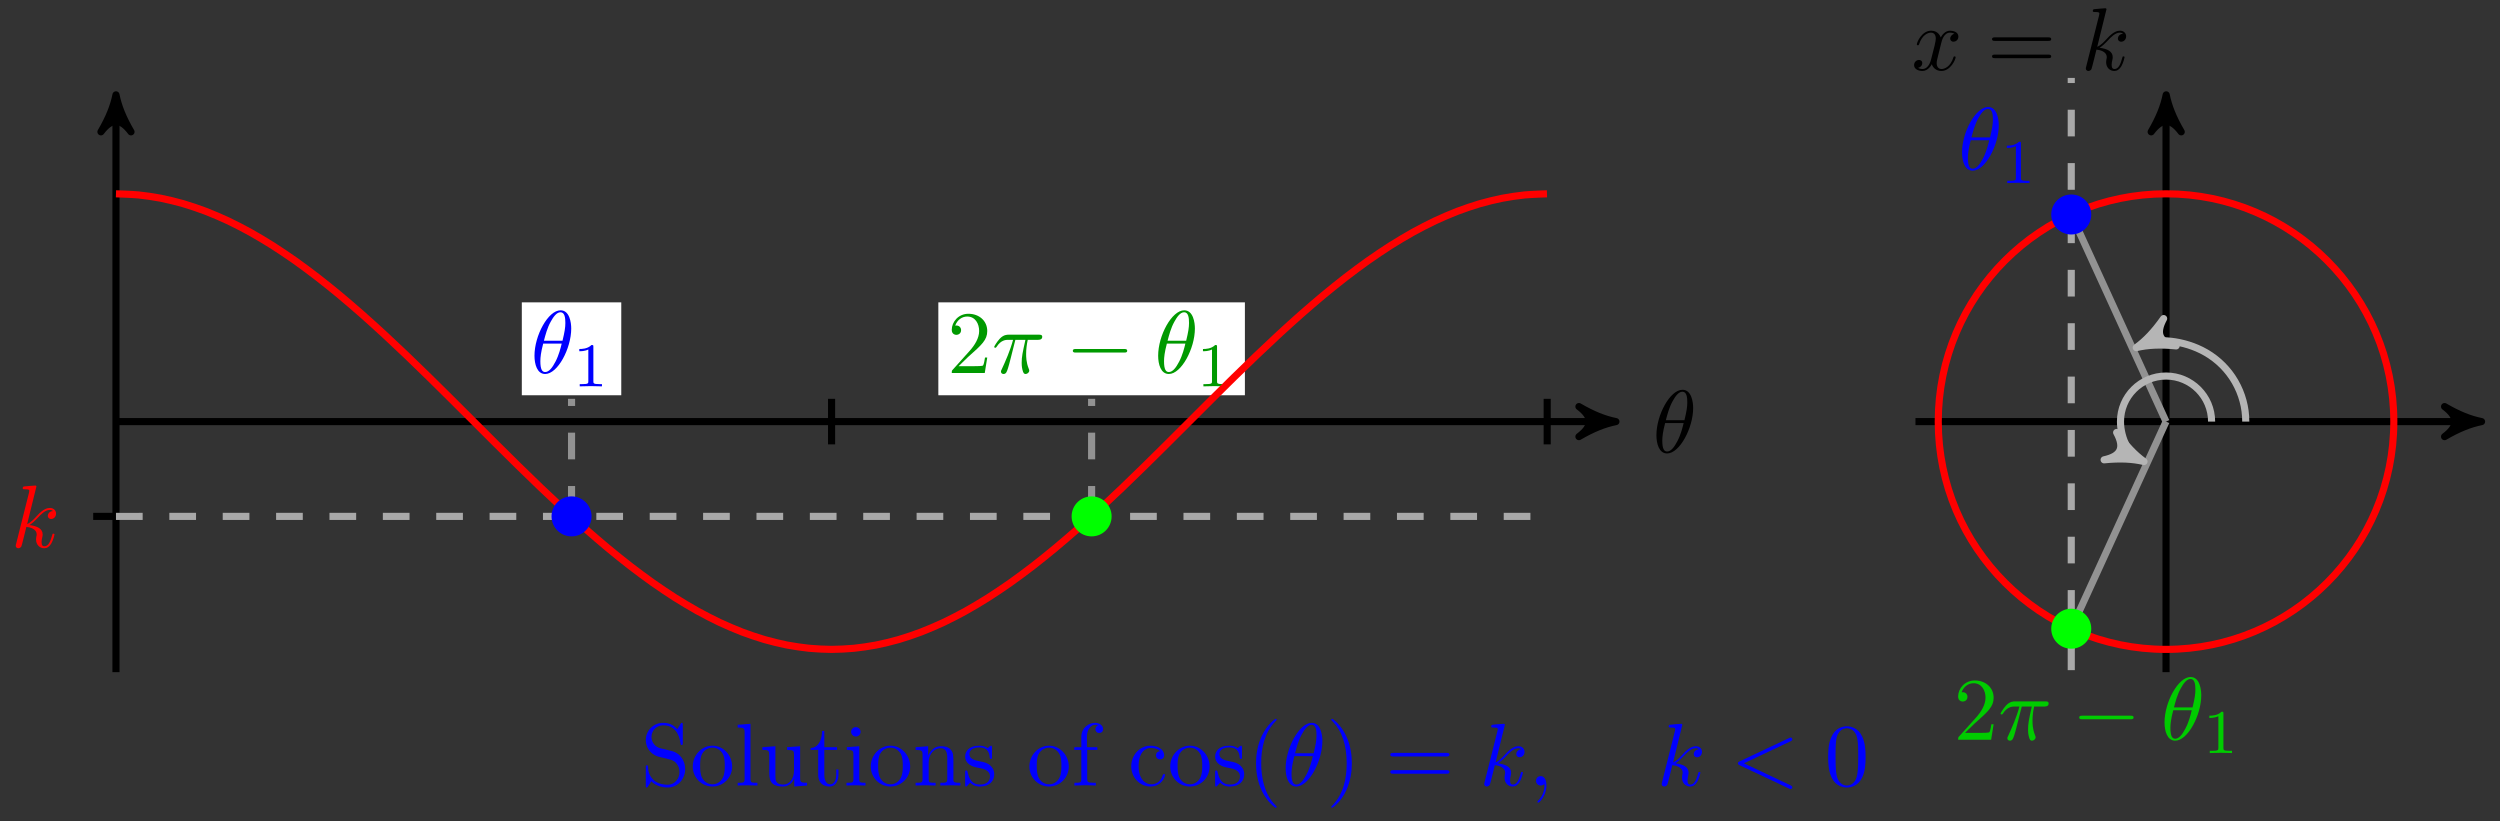 <svg xmlns="http://www.w3.org/2000/svg" xmlns:xlink="http://www.w3.org/1999/xlink" version="1.1" width="280" height="92" viewBox="0 0 280 92">
<rect x="0" y="0" width="280" height="92" fill="#333333" stroke="none"/>
<defs>
<path id="font_1_1" d="M.455 .5C.455 .566 .437 .705 .335 .705 .196 .705 .042 .423 .042 .194 .042 .1 .071-.011 .162-.011 .303-.011 .455 .276 .455 .5M.148 .363C.165 .427 .185 .507 .225 .578 .252 .627 .289 .683 .334 .683 .383 .683 .389 .619 .389 .562 .389 .513 .381 .462 .357 .363H.148M.348 .331C.337 .285 .316 .2 .278 .128 .243 .06 .205 .011 .162 .011 .129 .011 .108 .04 .108 .133 .108 .175 .114 .233 .14 .331H.348Z"/>
<path id="font_2_1" d="M.335 .636C.335 .663 .333 .664 .305 .664 .241 .601 .15 .6 .109 .6V.564C.133 .564 .199 .564 .254 .592V.082C.254 .049 .254 .036 .154 .036H.116V0C.134 .001 .257 .004 .294 .004 .325 .004 .451 .001 .473 0V.036H.435C.335 .036 .335 .049 .335 .082V.636Z"/>
<path id="font_3_107" d="M.449 .174H.424C.419 .144 .412 .1 .402 .085 .395 .077 .329 .077 .307 .077H.127L.233 .18C.389 .318 .449 .372 .449 .472 .449 .586 .359 .666 .237 .666 .124 .666 .05 .574 .05 .485 .05 .429 .1 .429 .103 .429 .12 .429 .155 .441 .155 .482 .155 .508 .137 .534 .102 .534 .094 .534 .092 .534 .089 .533 .112 .598 .166 .635 .224 .635 .315 .635 .358 .554 .358 .472 .358 .392 .308 .313 .253 .251L.061 .037C.05 .026 .05 .024 .05 0H.421L.449 .174Z"/>
<path id="font_1_2" d="M.265 .373H.378C.345 .225 .336 .182 .336 .115 .336 .1 .336 .073 .344 .039 .354-.005 .365-.011 .38-.011 .4-.011 .421 .007 .421 .027 .421 .033 .421 .035 .415 .049 .386 .121 .386 .186 .386 .214 .386 .267 .393 .321 .404 .373H.518C.531 .373 .567 .373 .567 .407 .567 .431 .546 .431 .527 .431H.192C.17 .431 .132 .431 .088 .384 .053 .345 .027 .299 .027 .294 .027 .293 .027 .284 .039 .284 .047 .284 .049 .288 .055 .296 .104 .373 .162 .373 .182 .373H.239C.207 .252 .153 .131 .111 .04 .103 .025 .103 .023 .103 .016 .103-.003 .119-.011 .132-.011 .162-.011 .17 .017 .182 .054 .196 .1 .196 .102 .209 .152L.265 .373Z"/>
<path id="font_4_1" d="M.659 .23C.676 .23 .694 .23 .694 .25 .694 .27 .676 .27 .659 .27H.118C.101 .27 .083 .27 .083 .25 .083 .23 .101 .23 .118 .23H.659Z"/>
<path id="font_1_5" d="M.287 .683C.287 .684 .287 .694 .274 .694 .251 .694 .178 .686 .152 .684 .144 .683 .133 .682 .133 .664 .133 .652 .142 .652 .157 .652 .205 .652 .207 .645 .207 .635L.204 .615 .059 .039C.055 .025 .055 .023 .055 .017 .055-.006 .075-.011 .084-.011 .097-.011 .112-.002 .118 .01 .123 .019 .168 .204 .174 .229 .208 .226 .29 .21 .29 .144 .29 .137 .29 .133 .287 .123 .285 .111 .283 .099 .283 .088 .283 .029 .323-.011 .375-.011 .405-.011 .432 .005 .454 .042 .479 .086 .49 .141 .49 .143 .49 .153 .481 .153 .478 .153 .468 .153 .467 .149 .464 .135 .444 .062 .421 .011 .377 .011 .358 .011 .345 .022 .345 .058 .345 .075 .349 .098 .353 .114 .357 .131 .357 .135 .357 .145 .357 .21 .294 .239 .209 .25 .24 .268 .272 .3 .295 .324 .343 .377 .389 .42 .438 .42 .444 .42 .445 .42 .447 .419 .459 .417 .46 .417 .468 .411 .47 .41 .47 .409 .472 .407 .424 .404 .415 .365 .415 .353 .415 .337 .426 .318 .453 .318 .479 .318 .508 .34 .508 .379 .508 .409 .485 .442 .44 .442 .412 .442 .366 .434 .294 .354 .26 .316 .221 .276 .183 .261L.287 .683Z"/>
<path id="font_3_97" d="M.499 .186C.499 .286 .433 .368 .349 .388L.221 .419C.159 .434 .12 .488 .12 .546 .12 .616 .174 .677 .252 .677 .419 .677 .441 .513 .447 .468 .448 .462 .448 .456 .459 .456 .472 .456 .472 .461 .472 .48V.681C.472 .698 .472 .705 .461 .705 .454 .705 .453 .704 .446 .692L.411 .635C.381 .664 .34 .705 .251 .705 .14 .705 .056 .617 .056 .511 .056 .428 .109 .355 .187 .328 .198 .324 .249 .312 .319 .295 .346 .288 .376 .281 .404 .244 .425 .218 .435 .185 .435 .152 .435 .081 .385 .009 .301 .009 .272 .009 .196 .014 .143 .063 .085 .117 .082 .181 .081 .217 .08 .227 .072 .227 .069 .227 .056 .227 .056 .22 .056 .202V.002C.056-.015 .056-.022 .067-.022 .074-.022 .075-.02 .082-.009 .082-.009 .085-.005 .118 .048 .149 .014 .213-.022 .302-.022 .419-.022 .499 .076 .499 .186Z"/>
<path id="font_3_81" d="M.471 .214C.471 .342 .371 .448 .25 .448 .125 .448 .028 .339 .028 .214 .028 .085 .132-.011 .249-.011 .37-.011 .471 .087 .471 .214M.388 .222C.388 .186 .388 .132 .366 .088 .344 .043 .3 .014 .25 .014 .207 .014 .163 .035 .136 .081 .111 .125 .111 .186 .111 .222 .111 .261 .111 .315 .135 .359 .162 .405 .209 .426 .249 .426 .293 .426 .336 .404 .362 .361 .388 .318 .388 .26 .388 .222Z"/>
<path id="font_3_72" d="M.255 0V.031C.188 .031 .177 .031 .177 .076V.694L.033 .683V.652C.103 .652 .111 .645 .111 .596V.076C.111 .031 .1 .031 .033 .031V0L.144 .003 .255 0Z"/>
<path id="font_3_109" d="M.535 0V.031C.465 .031 .457 .038 .457 .087V.442L.31 .431V.4C.38 .4 .388 .393 .388 .344V.166C.388 .079 .34 .011 .267 .011 .183 .011 .179 .058 .179 .11V.442L.032 .431V.4C.11 .4 .11 .397 .11 .308V.158C.11 .08 .11-.011 .262-.011 .318-.011 .362 .017 .391 .079V-.011L.535 0Z"/>
<path id="font_3_105" d="M.332 .124V.181H.307V.126C.307 .052 .277 .014 .24 .014 .173 .014 .173 .105 .173 .122V.4H.316V.431H.173V.614H.148C.147 .532 .117 .426 .019 .422V.4H.104V.124C.104 .001 .197-.011 .233-.011 .304-.011 .332 .06 .332 .124V.124Z"/>
<path id="font_3_66" d="M.247 0V.031C.181 .031 .177 .036 .177 .075V.442L.037 .431V.4C.102 .4 .111 .394 .111 .345V.076C.111 .031 .1 .031 .033 .031V0L.143 .003C.178 .003 .213 .001 .247 0M.192 .604C.192 .631 .169 .657 .139 .657 .105 .657 .085 .629 .085 .604 .085 .577 .108 .551 .138 .551 .172 .551 .192 .579 .192 .604Z"/>
<path id="font_3_77" d="M.535 0V.031C.483 .031 .458 .031 .457 .061V.252C.457 .338 .457 .369 .426 .405 .412 .422 .379 .442 .321 .442 .248 .442 .201 .399 .173 .337V.442L.032 .431V.4C.102 .4 .11 .393 .11 .344V.076C.11 .031 .099 .031 .032 .031V0L.145 .003 .257 0V.031C.19 .031 .179 .031 .179 .076V.26C.179 .364 .25 .42 .314 .42 .377 .42 .388 .366 .388 .309V.076C.388 .031 .377 .031 .31 .031V0L.423 .003 .535 0Z"/>
<path id="font_3_98" d="M.36 .128C.36 .181 .33 .211 .318 .223 .285 .255 .246 .263 .204 .271 .148 .282 .081 .295 .081 .353 .081 .388 .107 .429 .193 .429 .303 .429 .308 .339 .31 .308 .311 .299 .322 .299 .322 .299 .335 .299 .335 .304 .335 .323V.424C.335 .441 .335 .448 .324 .448 .319 .448 .317 .448 .304 .436 .301 .432 .291 .423 .287 .42 .249 .448 .208 .448 .193 .448 .071 .448 .033 .381 .033 .325 .033 .29 .049 .262 .076 .24 .108 .214 .136 .208 .208 .194 .23 .19 .312 .174 .312 .102 .312 .051 .277 .011 .199 .011 .115 .011 .079 .068 .06 .153 .057 .166 .056 .17 .046 .17 .033 .17 .033 .163 .033 .145V.013C.033-.004 .033-.011 .044-.011 .049-.011 .05-.01 .069 .009 .071 .011 .071 .013 .089 .032 .133-.01 .178-.011 .199-.011 .314-.011 .36 .056 .36 .128V.128Z"/>
<path id="font_3_55" d="M.357 .635C.357 .672 .32 .705 .267 .705 .197 .705 .112 .652 .112 .546V.431H.033V.4H.112V.076C.112 .031 .101 .031 .034 .031V0L.148 .003C.188 .003 .235 .003 .275 0V.031H.254C.18 .031 .178 .042 .178 .078V.4H.292V.431H.175V.547C.175 .635 .223 .683 .267 .683 .27 .683 .285 .683 .3 .676 .288 .672 .27 .659 .27 .634 .27 .611 .286 .591 .313 .591 .342 .591 .357 .611 .357 .635Z"/>
<path id="font_5_6" d="M.117 .218C.117 .381 .199 .423 .252 .423 .261 .423 .324 .422 .359 .386 .318 .383 .312 .353 .312 .34 .312 .314 .33 .294 .358 .294 .384 .294 .404 .311 .404 .341 .404 .409 .328 .448 .251 .448 .126 .448 .034 .34 .034 .216 .034 .088 .133-.011 .249-.011 .383-.011 .415 .109 .415 .119 .415 .129 .405 .129 .402 .129 .393 .129 .391 .125 .389 .119 .36 .026 .295 .014 .258 .014 .205 .014 .117 .057 .117 .218Z"/>
<path id="font_5_7" d="M.471 .214C.471 .342 .371 .448 .25 .448 .125 .448 .028 .339 .028 .214 .028 .085 .132-.011 .249-.011 .37-.011 .471 .087 .471 .214M.25 .014C.207 .014 .163 .035 .136 .081 .111 .125 .111 .186 .111 .222 .111 .261 .111 .315 .135 .359 .162 .405 .209 .426 .249 .426 .293 .426 .336 .404 .362 .361 .388 .318 .388 .26 .388 .222 .388 .186 .388 .132 .366 .088 .344 .043 .3 .014 .25 .014Z"/>
<path id="font_5_8" d="M.208 .194C.23 .19 .312 .174 .312 .102 .312 .051 .277 .011 .199 .011 .115 .011 .079 .068 .06 .153 .057 .166 .056 .17 .046 .17 .033 .17 .033 .163 .033 .145V.013C.033-.004 .033-.011 .044-.011 .049-.011 .05-.01 .069 .009 .071 .011 .071 .013 .089 .032 .133-.01 .178-.011 .199-.011 .314-.011 .36 .056 .36 .128 .36 .181 .33 .211 .318 .223 .285 .255 .246 .263 .204 .271 .148 .282 .081 .295 .081 .353 .081 .388 .107 .429 .193 .429 .303 .429 .308 .339 .31 .308 .311 .299 .32 .299 .322 .299 .335 .299 .335 .304 .335 .323V.424C.335 .441 .335 .448 .324 .448 .319 .448 .317 .448 .304 .436 .301 .432 .291 .423 .287 .42 .249 .448 .208 .448 .193 .448 .071 .448 .033 .381 .033 .325 .033 .29 .049 .262 .076 .24 .108 .214 .136 .208 .208 .194Z"/>
<path id="font_5_1" d="M.331-.24C.331-.237 .331-.235 .314-.218 .189-.092 .157 .097 .157 .25 .157 .424 .195 .598 .318 .723 .331 .735 .331 .737 .331 .74 .331 .747 .327 .75 .321 .75 .311 .75 .221 .682 .162 .555 .111 .445 .099 .334 .099 .25 .099 .172 .11 .051 .165-.062 .225-.185 .311-.25 .321-.25 .327-.25 .331-.247 .331-.24Z"/>
<path id="font_5_2" d="M.289 .25C.289 .328 .278 .449 .223 .562 .163 .685 .077 .75 .067 .75 .061 .75 .057 .746 .057 .74 .057 .737 .057 .735 .076 .717 .174 .618 .231 .459 .231 .25 .231 .079 .194-.097 .07-.223 .057-.235 .057-.237 .057-.24 .057-.246 .061-.25 .067-.25 .077-.25 .167-.182 .226-.055 .277 .055 .289 .166 .289 .25Z"/>
<path id="font_5_5" d="M.687 .327C.702 .327 .721 .327 .721 .347 .721 .367 .702 .367 .688 .367H.089C.075 .367 .056 .367 .056 .347 .056 .327 .075 .327 .09 .327H.687M.688 .133C.702 .133 .721 .133 .721 .153 .721 .173 .702 .173 .687 .173H.09C.075 .173 .056 .173 .056 .153 .056 .133 .075 .133 .089 .133H.688Z"/>
<path id="font_1_3" d="M.203 .001C.203 .067 .178 .106 .139 .106 .106 .106 .086 .081 .086 .053 .086 .026 .106 0 .139 0 .151 0 .164 .004 .174 .013 .177 .015 .178 .016 .179 .016 .18 .016 .181 .015 .181 .001 .181-.073 .146-.133 .113-.166 .102-.177 .102-.179 .102-.182 .102-.189 .107-.193 .112-.193 .123-.193 .203-.116 .203 .001Z"/>
<path id="font_1_4" d="M.675 .498C.687 .504 .694 .509 .694 .52 .694 .531 .685 .54 .674 .54 .671 .54 .669 .54 .656 .533L.102 .272C.091 .267 .083 .262 .083 .25 .083 .238 .091 .233 .102 .228L.656-.033C.669-.04 .671-.04 .674-.04 .685-.04 .694-.031 .694-.02 .694-.009 .687-.004 .675 .002L.15 .25 .675 .498Z"/>
<path id="font_5_3" d="M.46 .32C.46 .4 .455 .48 .42 .554 .374 .65 .292 .666 .25 .666 .19 .666 .117 .64 .076 .547 .044 .478 .039 .4 .039 .32 .039 .245 .043 .155 .084 .079 .127-.002 .2-.022 .249-.022 .303-.022 .379-.001 .423 .094 .455 .163 .46 .241 .46 .32M.249-0C.21-0 .151 .025 .133 .121 .122 .181 .122 .273 .122 .332 .122 .396 .122 .462 .13 .516 .149 .635 .224 .644 .249 .644 .282 .644 .348 .626 .367 .527 .377 .471 .377 .395 .377 .332 .377 .257 .377 .189 .366 .125 .351 .03 .294-0 .249-0Z"/>
<path id="font_1_6" d="M.334 .302C.34 .328 .363 .42 .433 .42 .438 .42 .462 .42 .483 .407 .455 .402 .435 .377 .435 .353 .435 .337 .446 .318 .473 .318 .495 .318 .527 .336 .527 .376 .527 .428 .468 .442 .434 .442 .376 .442 .341 .389 .329 .366 .304 .432 .25 .442 .221 .442 .117 .442 .06 .313 .06 .288 .06 .278 .07 .278 .072 .278 .08 .278 .083 .28 .085 .289 .119 .395 .185 .42 .219 .42 .238 .42 .273 .411 .273 .353 .273 .322 .256 .255 .219 .115 .203 .053 .168 .011 .124 .011 .118 .011 .095 .011 .074 .024 .099 .029 .121 .05 .121 .078 .121 .105 .099 .113 .084 .113 .054 .113 .029 .087 .029 .055 .029 .009 .079-.011 .123-.011 .189-.011 .225 .059 .228 .065 .24 .028 .276-.011 .336-.011 .439-.011 .496 .118 .496 .143 .496 .153 .487 .153 .484 .153 .475 .153 .473 .149 .471 .142 .438 .035 .37 .011 .338 .011 .299 .011 .283 .043 .283 .077 .283 .099 .289 .121 .3 .165L.334 .302Z"/>
<path id="font_5_4" d="M.127 .077 .233 .18C.389 .318 .449 .372 .449 .472 .449 .586 .359 .666 .237 .666 .124 .666 .05 .574 .05 .485 .05 .429 .1 .429 .103 .429 .12 .429 .155 .441 .155 .482 .155 .508 .137 .534 .102 .534 .094 .534 .092 .534 .089 .533 .112 .598 .166 .635 .224 .635 .315 .635 .358 .554 .358 .472 .358 .392 .308 .313 .253 .251L.061 .037C.05 .026 .05 .024 .05 0H.421L.449 .174H.424C.419 .144 .412 .1 .402 .085 .395 .077 .329 .077 .307 .077H.127Z"/>
</defs>
<path transform="matrix(1,0,0,-1,12.989,47.219)" stroke-width=".797" stroke-linecap="butt" stroke-miterlimit="10" stroke-linejoin="miter" fill="none" stroke="#000000" d="M0 0H166.944"/>
<path transform="matrix(1,0,0,-1,179.947,47.219)" d="M1.036 0C-.259 .259-1.554 .777-3.108 1.684-1.554 .518-1.554-.518-3.108-1.684-1.554-.777-.259-.259 1.036 0Z"/>
<path transform="matrix(1,0,0,-1,179.947,47.219)" stroke-width=".797" stroke-linecap="butt" stroke-linejoin="round" fill="none" stroke="#000000" d="M1.036 0C-.259 .259-1.554 .777-3.108 1.684-1.554 .518-1.554-.518-3.108-1.684-1.554-.777-.259-.259 1.036 0Z"/>
<use data-text="&#x03b8;" xlink:href="#font_1_1" transform="matrix(9.963,0,0,-9.963,185.101,50.678)"/>
<path transform="matrix(1,0,0,-1,12.989,47.219)" stroke-width=".797" stroke-linecap="butt" stroke-miterlimit="10" stroke-linejoin="miter" fill="none" stroke="#000000" d="M0-28.063V35.558"/>
<path transform="matrix(0,-1,-1,-0,12.989,11.659)" d="M1.036 0C-.259 .259-1.554 .777-3.108 1.684-1.554 .518-1.554-.518-3.108-1.684-1.554-.777-.259-.259 1.036 0Z"/>
<path transform="matrix(0,-1,-1,-0,12.989,11.659)" stroke-width=".797" stroke-linecap="butt" stroke-linejoin="round" fill="none" stroke="#000000" d="M1.036 0C-.259 .259-1.554 .777-3.108 1.684-1.554 .518-1.554-.518-3.108-1.684-1.554-.777-.259-.259 1.036 0Z"/>
<path transform="matrix(1,0,0,-1,12.989,47.219)" stroke-width=".797" stroke-linecap="butt" stroke-dasharray="2.989,2.989" stroke-miterlimit="10" stroke-linejoin="miter" fill="none" stroke="#929292" d="M51.024-10.205V2.551"/>
<path transform="matrix(1,0,0,-1,12.989,47.219)" d="M45.454 2.95H56.593V13.355H45.454Z" fill="#ffffff"/>
<use data-text="&#x03b8;" xlink:href="#font_1_1" transform="matrix(9.963,0,0,-9.963,59.444,41.778)" fill="#0000ff"/>
<use data-text="1" xlink:href="#font_2_1" transform="matrix(6.974,0,0,-6.974,64.121,43.272)" fill="#0000ff"/>
<path transform="matrix(1,0,0,-1,12.989,47.219)" stroke-width=".797" stroke-linecap="butt" stroke-miterlimit="10" stroke-linejoin="miter" fill="none" stroke="#000000" d="M80.148 2.551V-2.551"/>
<path transform="matrix(1,0,0,-1,12.989,47.219)" stroke-width=".797" stroke-linecap="butt" stroke-dasharray="2.989,2.989" stroke-miterlimit="10" stroke-linejoin="miter" fill="none" stroke="#929292" d="M109.272-10.205V2.551"/>
<path transform="matrix(1,0,0,-1,12.989,47.219)" d="M92.105 2.95H126.439V13.355H92.105Z" fill="#ffffff"/>
<use data-text="2" xlink:href="#font_3_107" transform="matrix(9.963,0,0,-9.963,106.098,41.778)" fill="#009900"/>
<use data-text="&#x03c0;" xlink:href="#font_1_2" transform="matrix(9.963,0,0,-9.963,111.081,41.778)" fill="#009900"/>
<use data-text="&#x2212;" xlink:href="#font_4_1" transform="matrix(9.963,0,0,-9.963,119.331,41.778)" fill="#009900"/>
<use data-text="&#x03b8;" xlink:href="#font_1_1" transform="matrix(9.963,0,0,-9.963,129.295,41.778)" fill="#009900"/>
<use data-text="1" xlink:href="#font_2_1" transform="matrix(6.974,0,0,-6.974,133.972,43.272)" fill="#009900"/>
<path transform="matrix(1,0,0,-1,12.989,47.219)" stroke-width=".797" stroke-linecap="butt" stroke-miterlimit="10" stroke-linejoin="miter" fill="none" stroke="#000000" d="M160.296 2.551V-2.551"/>
<path transform="matrix(1,0,0,-1,12.989,47.219)" stroke-width=".797" stroke-linecap="butt" stroke-miterlimit="10" stroke-linejoin="miter" fill="none" stroke="#000000" d="M2.551-10.616H-2.551"/>
<use data-text="k" xlink:href="#font_1_5" transform="matrix(9.963,0,0,-9.963,1.218,61.295)" fill="#ff0000"/>
<path transform="matrix(1,0,0,-1,12.989,47.219)" stroke-width=".797" stroke-linecap="butt" stroke-miterlimit="10" stroke-linejoin="miter" fill="none" stroke="#ff0000" d="M0 25.512C0 25.512 1.809 25.456 2.504 25.388 3.199 25.32 4.314 25.156 5.008 25.021 5.703 24.885 6.818 24.614 7.513 24.413 8.208 24.212 9.322 23.834 10.017 23.569 10.712 23.304 11.826 22.827 12.521 22.5 13.216 22.173 14.331 21.598 15.025 21.213 15.72 20.827 16.835 20.162 17.53 19.722 18.225 19.282 19.339 18.532 20.034 18.042 20.729 17.551 21.843 16.723 22.538 16.186 23.233 15.65 24.348 14.753 25.042 14.176 25.737 13.599 26.852 12.641 27.547 12.029 28.242 11.417 29.356 10.407 30.051 9.766 30.746 9.125 31.86 8.074 32.555 7.41 33.25 6.746 34.365 5.662 35.059 4.982 35.754 4.302 36.869 3.196 37.564 2.506 38.259 1.815 39.373 .699 40.068 .006 40.763-.688 41.877-1.803 42.572-2.494 43.267-3.184 44.382-4.289 45.076-4.97 45.771-5.65 46.886-6.734 47.581-7.398 48.276-8.062 49.39-9.114 50.085-9.755 50.78-10.396 51.894-11.407 52.589-12.019 53.284-12.631 54.399-13.589 55.093-14.166 55.788-14.742 56.903-15.64 57.598-16.177 58.293-16.713 59.407-17.542 60.102-18.033 60.797-18.523 61.911-19.273 62.606-19.714 63.301-20.154 64.416-20.82 65.11-21.206 65.805-21.591 66.92-22.167 67.615-22.494 68.31-22.821 69.424-23.299 70.119-23.564 70.814-23.83 71.928-24.207 72.623-24.409 73.318-24.611 74.433-24.883 75.127-25.019 75.822-25.154 76.937-25.318 77.632-25.387 78.327-25.455 79.441-25.511 80.136-25.512 80.831-25.512 81.945-25.457 82.64-25.389 83.335-25.321 84.45-25.158 85.144-25.023 85.839-24.888 86.954-24.618 87.649-24.416 88.344-24.215 89.458-23.839 90.153-23.574 90.848-23.309 91.962-22.833 92.657-22.506 93.352-22.179 94.466-21.605 95.161-21.219 95.856-20.834 96.971-20.169 97.666-19.729 98.361-19.289 99.475-18.54 100.17-18.05 100.865-17.56 101.979-16.732 102.674-16.196 103.369-15.66 104.483-14.763 105.178-14.186 105.873-13.61 106.988-12.652 107.683-12.04 108.378-11.428 109.492-10.418 110.187-9.778 110.882-9.137 111.996-8.085 112.691-7.422 113.386-6.758 114.5-5.674 115.195-4.994 115.89-4.313 117.005-3.208 117.7-2.518 118.395-1.828 119.509-.712 120.204-.018 120.899 .675 122.013 1.791 122.708 2.481 123.403 3.172 124.517 4.277 125.212 4.958 125.907 5.638 127.022 6.723 127.717 7.387 128.412 8.051 129.526 9.103 130.221 9.744 130.916 10.385 132.03 11.396 132.725 12.008 133.42 12.62 134.534 13.578 135.229 14.155 135.924 14.733 137.039 15.63 137.734 16.167 138.429 16.704 139.543 17.533 140.238 18.024 140.933 18.515 142.047 19.265 142.742 19.706 143.437 20.146 144.551 20.813 145.246 21.199 145.941 21.585 147.056 22.16 147.751 22.488 148.446 22.816 149.56 23.294 150.255 23.56 150.95 23.826 152.064 24.204 152.759 24.406 153.454 24.608 154.568 24.88 155.263 25.016 155.958 25.152 157.073 25.317 157.768 25.385 158.463 25.454 160.272 25.512 160.272 25.512"/>
<path transform="matrix(1,0,0,-1,12.989,47.219)" stroke-width=".797" stroke-linecap="butt" stroke-dasharray="2.989,2.989" stroke-miterlimit="10" stroke-linejoin="miter" fill="none" stroke="#a9a9a9" d="M0-10.616H160.296"/>
<use data-text="S" xlink:href="#font_3_97" transform="matrix(9.963,0,0,-9.963,71.77,87.981)" fill="#0000ff"/>
<use data-text="o" xlink:href="#font_3_81" transform="matrix(9.963,0,0,-9.963,77.309,87.981)" fill="#0000ff"/>
<use data-text="l" xlink:href="#font_3_72" transform="matrix(9.963,0,0,-9.963,82.291,87.981)" fill="#0000ff"/>
<use data-text="u" xlink:href="#font_3_109" transform="matrix(9.963,0,0,-9.963,85.061,87.981)" fill="#0000ff"/>
<use data-text="t" xlink:href="#font_3_105" transform="matrix(9.963,0,0,-9.963,90.6,87.981)" fill="#0000ff"/>
<use data-text="i" xlink:href="#font_3_66" transform="matrix(9.963,0,0,-9.963,94.476,87.981)" fill="#0000ff"/>
<use data-text="o" xlink:href="#font_3_81" transform="matrix(9.963,0,0,-9.963,97.246,87.981)" fill="#0000ff"/>
<use data-text="n" xlink:href="#font_3_77" transform="matrix(9.963,0,0,-9.963,102.228,87.981)" fill="#0000ff"/>
<use data-text="s" xlink:href="#font_3_98" transform="matrix(9.963,0,0,-9.963,107.767,87.981)" fill="#0000ff"/>
<use data-text="o" xlink:href="#font_3_81" transform="matrix(9.963,0,0,-9.963,115.011,87.981)" fill="#0000ff"/>
<use data-text="f" xlink:href="#font_3_55" transform="matrix(9.963,0,0,-9.963,119.992,87.981)" fill="#0000ff"/>
<use data-text="c" xlink:href="#font_5_6" transform="matrix(9.963,0,0,-9.963,126.36,87.981)" fill="#0000ff"/>
<use data-text="o" xlink:href="#font_5_7" transform="matrix(9.963,0,0,-9.963,130.784,87.981)" fill="#0000ff"/>
<use data-text="s" xlink:href="#font_5_8" transform="matrix(9.963,0,0,-9.963,135.765,87.981)" fill="#0000ff"/>
<use data-text="(" xlink:href="#font_5_1" transform="matrix(9.963,0,0,-9.963,139.691,87.981)" fill="#0000ff"/>
<use data-text="&#x03b8;" xlink:href="#font_1_1" transform="matrix(9.963,0,0,-9.963,143.574,87.981)" fill="#0000ff"/>
<use data-text=")" xlink:href="#font_5_2" transform="matrix(9.963,0,0,-9.963,148.529,87.981)" fill="#0000ff"/>
<use data-text="=" xlink:href="#font_5_5" transform="matrix(9.963,0,0,-9.963,155.154,87.981)" fill="#0000ff"/>
<use data-text="k" xlink:href="#font_1_5" transform="matrix(9.963,0,0,-9.963,165.687,87.981)" fill="#0000ff"/>
<use data-text="," xlink:href="#font_1_3" transform="matrix(9.963,0,0,-9.963,171.177,87.981)" fill="#0000ff"/>
<use data-text="k" xlink:href="#font_1_5" transform="matrix(9.963,0,0,-9.963,185.564,87.981)" fill="#0000ff"/>
<use data-text="&#x003c;" xlink:href="#font_1_4" transform="matrix(9.963,0,0,-9.963,193.824,87.981)" fill="#0000ff"/>
<use data-text="0" xlink:href="#font_5_3" transform="matrix(9.963,0,0,-9.963,204.365,87.981)" fill="#0000ff"/>
<path transform="matrix(1,0,0,-1,12.989,47.219)" d="M53.065-10.616C53.065-9.489 52.151-8.575 51.024-8.575 49.897-8.575 48.983-9.489 48.983-10.616 48.983-11.743 49.897-12.657 51.024-12.657 52.151-12.657 53.065-11.743 53.065-10.616ZM51.024-10.616" fill="#0000ff"/>
<path transform="matrix(1,0,0,-1,12.989,47.219)" stroke-width=".399" stroke-linecap="butt" stroke-miterlimit="10" stroke-linejoin="miter" fill="none" stroke="#0000ff" d="M53.065-10.616C53.065-9.489 52.151-8.575 51.024-8.575 49.897-8.575 48.983-9.489 48.983-10.616 48.983-11.743 49.897-12.657 51.024-12.657 52.151-12.657 53.065-11.743 53.065-10.616ZM51.024-10.616"/>
<path transform="matrix(1,0,0,-1,12.989,47.219)" d="M111.313-10.616C111.313-9.489 110.399-8.575 109.272-8.575 108.145-8.575 107.231-9.489 107.231-10.616 107.231-11.743 108.145-12.657 109.272-12.657 110.399-12.657 111.313-11.743 111.313-10.616ZM109.272-10.616" fill="#00ff00"/>
<path transform="matrix(1,0,0,-1,12.989,47.219)" stroke-width=".399" stroke-linecap="butt" stroke-miterlimit="10" stroke-linejoin="miter" fill="none" stroke="#00ff00" d="M111.313-10.616C111.313-9.489 110.399-8.575 109.272-8.575 108.145-8.575 107.231-9.489 107.231-10.616 107.231-11.743 108.145-12.657 109.272-12.657 110.399-12.657 111.313-11.743 111.313-10.616ZM109.272-10.616"/>
<path transform="matrix(1,0,0,-1,12.989,47.219)" stroke-width=".797" stroke-linecap="butt" stroke-miterlimit="10" stroke-linejoin="miter" fill="none" stroke="#000000" d="M201.543 0H263.889"/>
<path transform="matrix(1,0,0,-1,276.899,47.219)" d="M1.036 0C-.259 .259-1.554 .777-3.108 1.684-1.554 .518-1.554-.518-3.108-1.684-1.554-.777-.259-.259 1.036 0Z"/>
<path transform="matrix(1,0,0,-1,276.899,47.219)" stroke-width=".797" stroke-linecap="butt" stroke-linejoin="round" fill="none" stroke="#000000" d="M1.036 0C-.259 .259-1.554 .777-3.108 1.684-1.554 .518-1.554-.518-3.108-1.684-1.554-.777-.259-.259 1.036 0Z"/>
<path transform="matrix(1,0,0,-1,12.989,47.219)" stroke-width=".797" stroke-linecap="butt" stroke-miterlimit="10" stroke-linejoin="miter" fill="none" stroke="#000000" d="M229.607-28.063V35.558"/>
<path transform="matrix(0,-1,-1,-0,242.614,11.659)" d="M1.036 0C-.259 .259-1.554 .777-3.108 1.684-1.554 .518-1.554-.518-3.108-1.684-1.554-.777-.259-.259 1.036 0Z"/>
<path transform="matrix(0,-1,-1,-0,242.614,11.659)" stroke-width=".797" stroke-linecap="butt" stroke-linejoin="round" fill="none" stroke="#000000" d="M1.036 0C-.259 .259-1.554 .777-3.108 1.684-1.554 .518-1.554-.518-3.108-1.684-1.554-.777-.259-.259 1.036 0Z"/>
<path transform="matrix(1,0,0,-1,12.989,47.219)" stroke-width=".797" stroke-linecap="butt" stroke-dasharray="2.989,2.989" stroke-miterlimit="10" stroke-linejoin="miter" fill="none" stroke="#a9a9a9" d="M218.992-27.838V38.493"/>
<use data-text="x" xlink:href="#font_1_6" transform="matrix(9.963,0,0,-9.963,214.088,7.84)"/>
<use data-text="=" xlink:href="#font_5_5" transform="matrix(9.963,0,0,-9.963,222.551,7.84)"/>
<use data-text="k" xlink:href="#font_1_5" transform="matrix(9.963,0,0,-9.963,233.067,7.84)"/>
<path transform="matrix(1,0,0,-1,12.989,47.219)" stroke-width=".797" stroke-linecap="butt" stroke-miterlimit="10" stroke-linejoin="miter" fill="none" stroke="#ff0000" d="M255.119 0C255.119 14.09 243.697 25.512 229.607 25.512 215.517 25.512 204.095 14.09 204.095 0 204.095-14.09 215.517-25.512 229.607-25.512 243.697-25.512 255.119-14.09 255.119 0ZM229.607 0"/>
<path transform="matrix(1,0,0,-1,12.989,47.219)" stroke-width=".797" stroke-linecap="butt" stroke-miterlimit="10" stroke-linejoin="miter" fill="none" stroke="#929292" d="M229.607 0 218.991 23.196"/>
<path transform="matrix(1,0,0,-1,12.989,47.219)" stroke-width=".797" stroke-linecap="butt" stroke-miterlimit="10" stroke-linejoin="miter" fill="none" stroke="#929292" d="M229.607 0 218.991-23.196"/>
<path transform="matrix(1,0,0,-1,12.989,47.219)" stroke-width=".797" stroke-linecap="butt" stroke-miterlimit="10" stroke-linejoin="miter" fill="none" stroke="#b5b5b5" d="M238.537 0C238.537 3.19 236.835 6.138 234.072 7.733 231.569 9.178 228.519 9.321 227.196 8.716"/>
<path transform="matrix(-.909,.416,.416,.909,240.203,38.503)" d="M1.036 0C-.259 .259-1.554 .777-3.108 1.684-1.554 .518-1.554-.518-3.108-1.684-1.554-.777-.259-.259 1.036 0Z" fill="#b5b5b5"/>
<path transform="matrix(-.909,.416,.416,.909,240.203,38.503)" stroke-width=".797" stroke-linecap="butt" stroke-linejoin="round" fill="none" stroke="#b5b5b5" d="M1.036 0C-.259 .259-1.554 .777-3.108 1.684-1.554 .518-1.554-.518-3.108-1.684-1.554-.777-.259-.259 1.036 0Z"/>
<path transform="matrix(1,0,0,-1,12.989,47.219)" stroke-width=".797" stroke-linecap="butt" stroke-miterlimit="10" stroke-linejoin="miter" fill="none" stroke="#b5b5b5" d="M234.71 0C234.71 2.818 232.426 5.102 229.608 5.102 226.79 5.102 224.505 2.818 224.505 0 224.505-1.996 225.67-3.809 226.18-4.042"/>
<path transform="matrix(.909,.416,.416,-.909,239.187,51.262)" d="M1.036 0C-.259 .259-1.554 .777-3.108 1.684-1.554 .518-1.554-.518-3.108-1.684-1.554-.777-.259-.259 1.036 0Z" fill="#b5b5b5"/>
<path transform="matrix(.909,.416,.416,-.909,239.187,51.262)" stroke-width=".797" stroke-linecap="butt" stroke-linejoin="round" fill="none" stroke="#b5b5b5" d="M1.036 0C-.259 .259-1.554 .777-3.108 1.684-1.554 .518-1.554-.518-3.108-1.684-1.554-.777-.259-.259 1.036 0Z"/>
<path transform="matrix(1,0,0,-1,12.989,47.219)" d="M221.032 23.196C221.032 24.324 220.118 25.237 218.991 25.237 217.863 25.237 216.95 24.324 216.95 23.196 216.95 22.069 217.863 21.155 218.991 21.155 220.118 21.155 221.032 22.069 221.032 23.196ZM218.991 23.196" fill="#0000ff"/>
<path transform="matrix(1,0,0,-1,12.989,47.219)" stroke-width=".399" stroke-linecap="butt" stroke-miterlimit="10" stroke-linejoin="miter" fill="none" stroke="#0000ff" d="M221.032 23.196C221.032 24.324 220.118 25.237 218.991 25.237 217.863 25.237 216.95 24.324 216.95 23.196 216.95 22.069 217.863 21.155 218.991 21.155 220.118 21.155 221.032 22.069 221.032 23.196ZM218.991 23.196"/>
<path transform="matrix(1,0,0,-1,12.989,47.219)" d="M221.032-23.196C221.032-22.069 220.118-21.155 218.991-21.155 217.863-21.155 216.95-22.069 216.95-23.196 216.95-24.324 217.863-25.237 218.991-25.237 220.118-25.237 221.032-24.324 221.032-23.196ZM218.991-23.196" fill="#00ff00"/>
<path transform="matrix(1,0,0,-1,12.989,47.219)" stroke-width=".399" stroke-linecap="butt" stroke-miterlimit="10" stroke-linejoin="miter" fill="none" stroke="#00ff00" d="M221.032-23.196C221.032-22.069 220.118-21.155 218.991-21.155 217.863-21.155 216.95-22.069 216.95-23.196 216.95-24.324 217.863-25.237 218.991-25.237 220.118-25.237 221.032-24.324 221.032-23.196ZM218.991-23.196"/>
<use data-text="&#x03b8;" xlink:href="#font_1_1" transform="matrix(9.963,0,0,-9.963,219.329,19.006)" fill="#0000ff"/>
<use data-text="1" xlink:href="#font_2_1" transform="matrix(6.974,0,0,-6.974,224.007,20.501)" fill="#0000ff"/>
<use data-text="2" xlink:href="#font_5_4" transform="matrix(9.963,0,0,-9.963,218.812,82.848)" fill="#00cc00"/>
<use data-text="&#x03c0;" xlink:href="#font_1_2" transform="matrix(9.963,0,0,-9.963,223.795,82.848)" fill="#00cc00"/>
<use data-text="&#x2212;" xlink:href="#font_4_1" transform="matrix(9.963,0,0,-9.963,232.045,82.848)" fill="#00cc00"/>
<use data-text="&#x03b8;" xlink:href="#font_1_1" transform="matrix(9.963,0,0,-9.963,242.009,82.848)" fill="#00cc00"/>
<use data-text="1" xlink:href="#font_2_1" transform="matrix(6.974,0,0,-6.974,246.686,84.342)" fill="#00cc00"/>
</svg>
